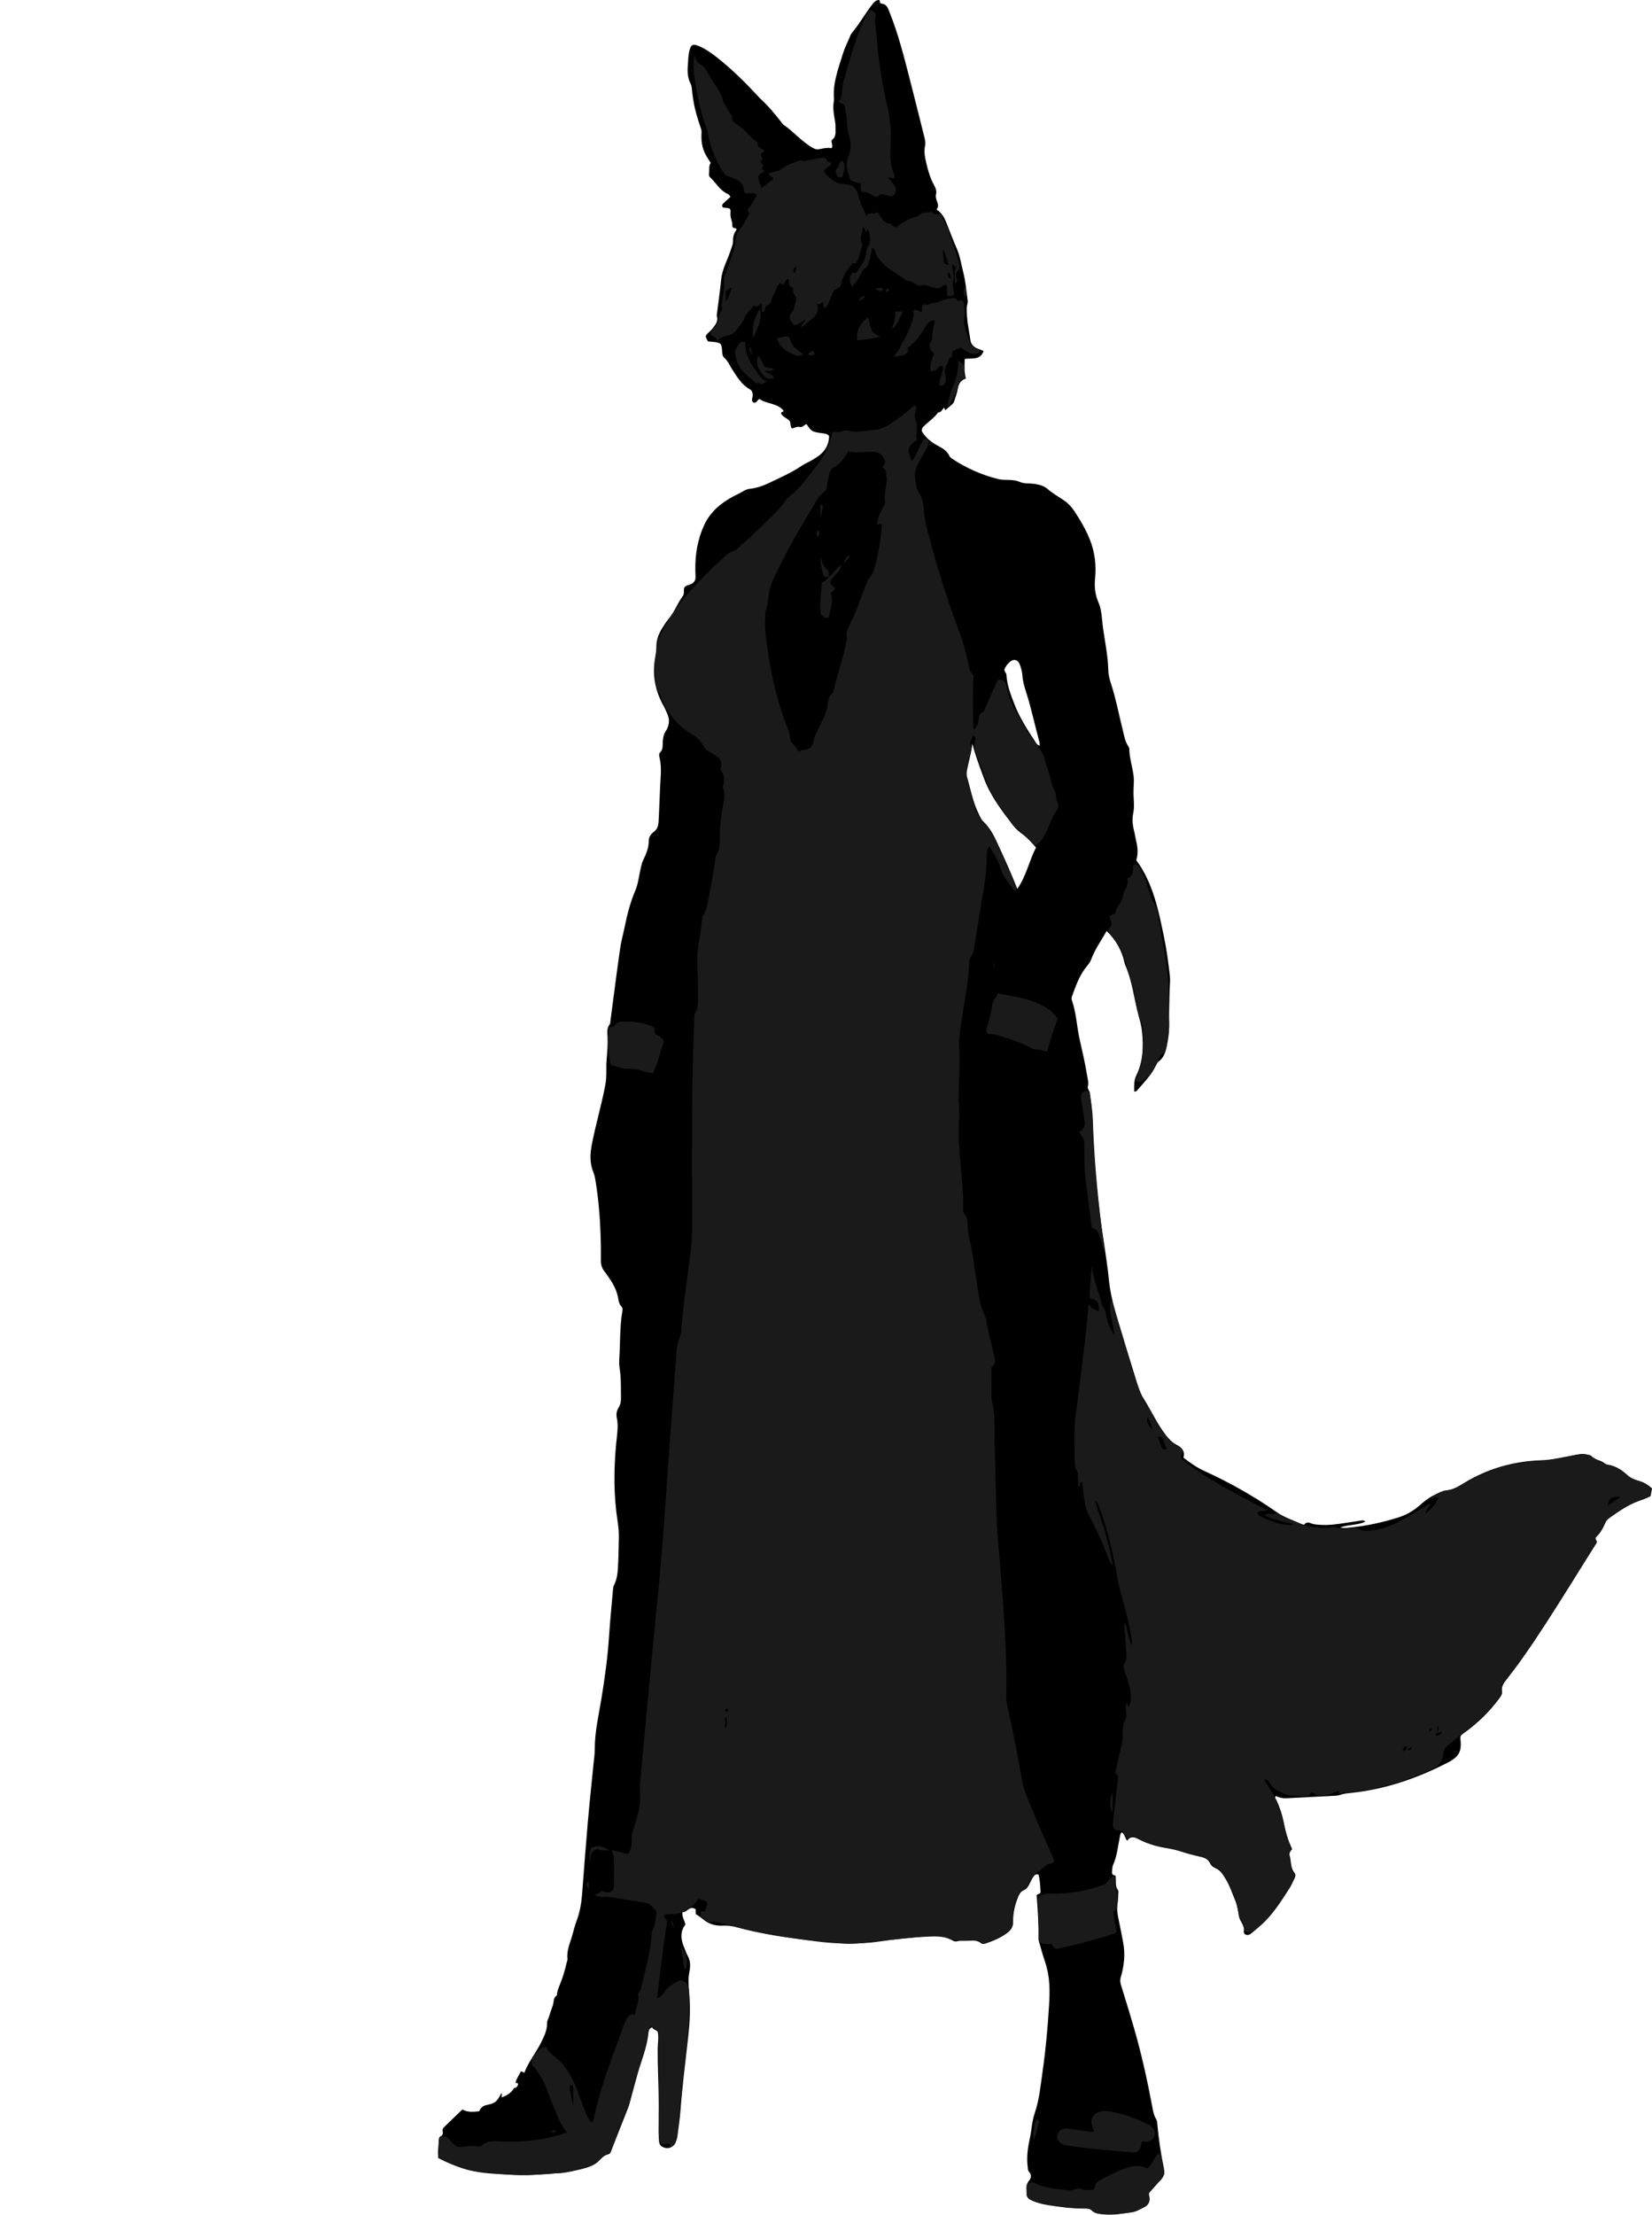 <?xml version="1.0" encoding="utf-8"?>
<!-- Generator: Adobe Illustrator 24.1.3, SVG Export Plug-In . SVG Version: 6.00 Build 0)  -->
<svg version="1.1" id="Layer_1" xmlns="http://www.w3.org/2000/svg" xmlns:xlink="http://www.w3.org/1999/xlink" x="0px" y="0px"
	 viewBox="0 0 1987.48 2662.83" enable-background="new 0 0 1987.48 2662.83" xml:space="preserve">
<g>
	<path d="M620.19,2504.51c1.08-5.32,4.33-9.49,6.61-14.13c1.53,0.69,2.39,1.07,4.03,1.8c5.02-13.4,14.4-24.4,20.58-37.19
		c3.43-7.11,7.01-14.31,6.7-22.69c-0.08-2.18,1.35-4.41,2.09-6.62c1.57-4.74,2.98-9.54,4.77-14.2c1.59-4.14,0.27-9.49,5.04-12.33
		c0.02-4.44,1.72-8.45,3.37-12.43c3.58-8.64,6.19-17.57,8.3-26.67c0.38-1.62,1.24-3.3,1.05-4.86c-1.23-10.36,3.37-19.47,5.96-29
		c1.57-5.78,3.11-11.6,5.2-17.21c3.88-10.4,5.61-21.17,6.46-32.15c2.21-28.56,4.32-57.13,6.8-85.67c1.99-22.9,4.49-45.75,6.73-68.62
		c0.65-6.63,1.67-13.27,1.67-19.9c0.01-20.72,4.84-40.77,8.13-61.02c4-24.61,7.44-49.26,9.04-74.17c1.17-18.27,3.02-36.5,4.64-54.74
		c0.21-2.31,0.34-4.84,1.36-6.83c4.28-8.29,4.53-17.3,4.98-26.23c0.5-9.98,0.51-19.99,0.81-29.98c0.21-7.02-0.47-13.94-1.54-20.88
		c-4.74-30.8-4.62-61.68-1.72-92.66c0.98-10.52,3.07-21.08,0.76-31.8c-0.83-3.85-0.11-8.17,2.07-11.61
		c2.48-3.91,3.12-8.1,3.01-12.43c-0.28-11.31,0.32-22.65-1.48-33.91c-0.68-4.24-0.83-8.65-0.55-12.94
		c1.22-18.6,0.46-37.32,3.52-55.8c0.38-2.28,0.83-4.92-0.94-6.7c-3.09-3.12-3.43-7.35-4.14-11.05c-1.69-8.79-5.78-16.24-10.75-23.39
		c-1.9-2.74-3.75-5.52-5.79-8.15c-2.78-3.58-4.04-7.6-4.05-12.07c-0.01-7,0.05-14-0.09-21c-0.51-24.66-2.14-49.24-6.05-73.62
		c-0.63-3.93-1.22-8.01-2.73-11.64c-4.82-11.55-4.22-22.94-1.81-35.07c4.61-23.21,11.25-45.92,15.77-69.12
		c1.27-6.53,1.61-13.11,1.43-19.85c-0.22-8.62,0.98-17.27,1.43-25.92c0.22-4.31,0.29-8.65,0.12-12.97
		c-0.21-5.29-1.21-10.56,2.43-15.31c0.91-1.18,0.81-3.18,1.03-4.83c3.83-28.71,7.47-57.45,11.56-86.13
		c1.31-9.2,3.9-18.22,5.75-27.35c2.97-14.7,6.76-29.11,12.67-42.97c3.54-8.29,4.2-17.45,6.34-26.18c0.79-3.23,1.34-6.62,2.76-9.57
		c3.62-7.54,7.08-14.95,6.94-23.67c-0.07-4.5,2.6-8.29,6.21-10.96c3.86-2.86,5.19-6.77,5.54-11.22c0.29-3.65,0.44-7.31,0.6-10.97
		c0.46-10.65,0.85-21.29,1.36-31.94c0.53-11.27,1.99-22.54-0.42-33.79c-0.54-2.52-1.63-5.57,0.51-7.67
		c3.93-3.87,2.66-8.74,3.11-13.24c0.43-4.29,0.85-8.07,3.49-12.08c4.06-6.16,5.4-13.5,2-20.84c-1.4-3.01-2.57-6.16-4.2-9.04
		c-10.43-18.35-14.26-37.82-10.42-58.71c0.78-4.25,1.42-8.6,1.41-12.9c-0.02-7.97,2.47-15.08,6.57-21.69
		c2.63-4.24,5.29-8.53,8.5-12.32c6.94-8.2,10.35-18.51,16.71-27.03c2.34-3.13,0.75-7.2,1.79-10.06c1.99-3.09,4.94-2.96,7.34-3.95
		c4.12-1.7,6.4-4.63,6.23-9.22c-0.09-2.66-0.24-5.32-0.27-7.99c-0.25-18.89,2.7-37.15,10.78-54.38c7.39-15.76,19.97-26.3,35-34.3
		c3.81-2.03,7.84-3.7,11.49-5.98c2.63-1.65,5.29-2.74,8.32-3.08c8.04-0.9,15.6-3.46,22.85-6.91c13.52-6.45,27.28-12.43,39.73-20.92
		c2.73-1.86,5.81-3.21,8.73-4.78c12-6.45,23.4-13.4,24.06-30.53c-1.23-3.07-5.61-3.24-9.41-3.81c-11.21-1.69-11.81-1.88-17.72-10.81
		c-2.9,0.63-4.77,4.42-8.57,3.38c-2.98-0.82-5.76,1.24-8.96,1.85c-2.45-2.63-1.27-6.37-2.78-8.93c-3.25-3.58-8.22-4.89-10.45-9.09
		c-0.12-2.41,2.91-1.41,3.11-3.34c-7.39-9.31-20.13-7.85-29.19-14.16c-2.5,1.13-3.33,6.13-7.81,3.97c-2.1-2.9,0-5.82-0.13-8.71
		c-0.12-2.72-0.6-5.18-3.36-6.75c-10.26-5.84-15.99-15.71-22.08-25.23c-2.68-4.18-4.44-8.94-8.4-12.31
		c-2.44-2.08-2.78-5.09-2.96-8.2c-0.56-9.58-1.38-10.35-11.05-11.42c-1.96-0.22-3.94-0.35-5.97-0.53
		c-3.62-6.37-3.62-6.37,0.79-10.72c1.41-1.39,3-2.66,4.2-4.22c3.61-4.67,7.99-9.15,5.49-15.95c1.82-14.54,3.9-29.06,5.38-43.63
		c1.31-12.89,7.96-23.91,11.7-35.94c0.99-3.18,2.67-6.22,2.56-9.58c-0.18-5.49,1.1-10.46,4.34-14.23c-1.09-3.72-4.25,0.19-5.31-4.84
		c0.98-3.57-2.6-8.89-2.11-14.87c0.48-5.9-0.16-6.21-6.61-6.67c-0.65-0.05-1.31-0.11-1.94-0.26c-0.31-0.07-0.57-0.34-0.88-0.54
		c-1.38-2.21-0.01-3.69,1.46-5.08c2.63-2.48,5.32-4.89,7.88-7.24c-1.13-2.79-3.52-3.55-5.48-4.66c-8.07-4.58-12.34-12.93-18.99-18.9
		c-1.27-1.14-1.5-3.01-1.21-4.68c0.72-4.24-0.77-8.74,2.06-12.57c-1.14-1.78-1.98-3.18-2.9-4.53c-6.82-10.03-9.1-19.58-8.16-32.48
		c0.16-2.18-0.77-4.52-1.5-6.68c-3.3-9.79-6.37-19.65-8.09-29.86c-0.77-4.59-1.46-9.2-1.89-13.83c-0.25-2.67-0.36-5.26-1.63-7.73
		c-3.46-6.74-4.08-14.03-3.45-21.39c0.57-6.62,0.42-13.34,2.32-19.81c1.73-5.87,3.97-6.83,9.45-4.77
		c8.19,3.07,15.19,7.9,22.06,13.23c18.49,14.35,35,30.75,50.88,47.84c0.68,0.73,1.31,1.52,2.05,2.19
		c9.66,8.72,17.87,18.73,25.88,28.92c0.82,1.05,1.52,2.31,2.58,3.03c12.36,8.42,21.96,20.33,35.15,27.76
		c2.53,1.43,4.66,2.12,7.43,1.61c5.17-0.95,10.32-2.21,15-1.17c2.08-2.83,0.52-4.64,0.42-6.49c-0.07-1.29-0.83-2.72,0.45-3.68
		c5.42-4.04,3.8-10.02,4.03-15.31c0.17-3.93-0.74-7.94-1.4-11.88c-1-5.94-1.75-11.86-0.76-17.88c0.27-1.63,0.41-3.34,0.29-4.98
		c-1.41-18.78,5.47-35.92,10.75-53.32c2.02-6.66,5.25-12.95,7.96-19.4c0.77-1.84,1.35-3.9,2.61-5.37
		c9.12-10.68,15.87-23.03,24.42-34.11c2.29-2.97,4.55-5.76,8.71-5.86c1.56,1.09-0.07,4.13,2.73,4.39c6.72,0.61,7.96,6.01,9.96,11
		c10.08,25.09,16.7,51.23,23.46,77.32c6.1,23.53,11.85,47.14,17.82,70.7c0.99,3.92,2.07,7.95,1.24,11.84
		c-1.59,7.47-0.06,14.52,1.62,21.66c2.06,8.78,4.62,17.35,8.96,25.34c1.89,3.48,3.63,7.1,2.58,11.4c-0.74,3.01,0.21,6.02,1.27,8.79
		c1.24,3.22,2.08,6.29-0.68,9.47c6.4,4.13,9.25,9.55,11.85,15.97c4.23,10.46,8.11,21.1,12.68,31.45c3.84,8.69,5.09,18.53,7.57,27.83
		c3.02,11.32,3.78,22.97,5.42,34.5c0.4,2.84-0.99,5.19-1.09,7.79c-0.55,13.7,2.47,27.06,4.53,40.45c0.65,4.24,4.35,8.07,9.25,9.59
		c2.19,0.68,4.25,1.77,6.39,2.68c-4.03,11.27-13.91,8.28-22.63,9.46c-0.37,7.88-0.86,15.6,1.39,23.49
		c-5.58,1.92-8.67,5.68-9.62,11.78c-0.81,5.21-2.84,10.23-4.37,15.32c-0.59,1.96-1.78,3.47-3.42,4.77
		c-2.57,2.04-4.98,4.29-7.34,6.34c-0.14-0.29-0.67-1.43-1.5-3.18c-2.23,2.28-3.44,5.84-7.16,5.79
		c-5.04,7.09-12.52,11.64-18.42,17.82c-1,1.05-1,3.06-1.4,4.42c4.63,7.89,10.97,13.25,18.81,17.42c5.72,3.05,11.77,6.27,14.69,12.89
		c0.62,1.4,2.21,2.52,3.58,3.41c17.13,11.19,35.58,19.44,55.49,24.25c3.19,0.77,6.61,0.84,9.92,0.87
		c5.35,0.06,10.59,0.33,15.63,2.51c5.65,2.44,11.83,1.44,17.74,2.35c6.01,0.93,11.32,2.27,16.2,6.56
		c5.71,5.02,12.54,8.76,18.88,13.06c5.02,3.41,9.14,7.7,12.51,12.76c7.4,11.12,14.2,22.67,19.09,35.05
		c5.8,14.7,7.66,30.31,6.12,46.09c-0.96,9.84-0.16,19.26,3.8,28.33c2.84,6.51,3.92,13.55,4.51,20.4
		c1.75,20.56,7.07,40.68,7.55,61.32c0.14,6.17,1.65,11.67,3.47,17.27c5.89,18.07,9.36,36.75,13.96,55.15
		c1.68,6.73,2.71,13.73,6.78,19.67c0.54,0.79,1.03,1.8,1.04,2.72c0.13,11.09,3.81,21.61,5.18,32.51c0.93,7.36-0.31,14.63-0.08,21.95
		c0.23,7.66,1.28,15.6-0.3,22.92c-1.76,8.15-0.58,15.48,1.36,23.1c0.82,3.22,1.17,6.56,1.98,9.78c1.97,7.87,2.74,15.73,0.31,23.86
		c20.4,27.72,26.77,60.54,33.5,93.16c3.1,14.99,5.04,30.2,6.86,45.43c0.68,5.73-0.08,11.22-0.25,16.83
		c-0.42,13.99-0.81,27.99-0.59,41.97c0.14,9.08-1.08,17.9-2.96,26.68c-1.48,6.88-3.59,13.44-9.68,17.96
		c-1.5,1.11-2.47,3.12-3.32,4.89c-5.39,11.33-14.25,20.04-22.18,29.44c-0.8,0.94-1.69,2.13-3.91,1.66
		c0.16-6.44-0.77-12.53,2.56-19.27c8.35-16.92,8.76-35.34,6.78-53.78c-0.67-6.28-2.43-12.36-4.14-18.47
		c-2.78-9.92-4.49-20.13-6.74-30.2c-2.19-9.75-4.62-19.43-8.53-28.67c-0.64-1.52-1.32-3.08-1.65-4.69
		c-2.83-13.81-10.37-27.36-21.43-37.92c-6.36,11.42-14.05,21.91-18.57,34.15c-1.79,4.84-5.52,8.24-8.32,12.27
		c-6.76,9.76-10.65,20.66-14.58,31.63c-0.57,1.59-1.07,3.15-0.47,4.84c5.49,15.51,5.97,32.03,9.56,47.91
		c3.16,13.97,6.41,27.91,8.74,42.04c0.76,4.6,2.25,9.29,1.1,13.81c-0.9,3.52,1.97,5.22,2.36,8.16c1.46,10.9,3.18,21.76,3.55,32.76
		c1.42,42.64,5.05,85.1,10.39,127.42c0.96,7.59,2.39,15.13,3.45,22.71c1.89,13.51,4.08,26.99,5.39,40.55
		c1.42,14.68,4.71,28.9,8.89,42.94c7.68,25.85,15.49,51.66,23.54,77.39c2.48,7.92,4.81,16.24,9.15,23.17
		c9.17,14.66,16.4,30.5,26.94,44.3c3.64,4.77,7.71,8.99,13.26,11.87c5.88,3.05,10.34,7.52,8.02,15.31
		c8.08,6.28,16.16,12.01,25.34,16.17c30.41,13.8,59.37,30.19,86.74,49.32c9.43,6.59,20.29,9.9,30.55,14.62
		c0.84,0.39,2.48,0.71,2.8,0.3c3.8-4.74,7.74-0.98,11.62-0.36c9.98,1.61,19.94,1,29.86-0.37c8.91-1.23,17.79-2.64,26.68-3.96
		c1.59-0.24,3.25-0.84,5.2,1.36c-9.57,4.31-20.09,3.24-30.14,6.84c4.1,1.12,7.67,0.56,11.13,0.23c19.95-1.93,39.43-6.14,58.56-12.14
		c9.38-2.94,17.73-7.56,25.09-14c6.04-5.28,12.3-10.27,19.62-13.66c4.21-1.95,8.54-4.55,12.98-4.93c8.08-0.69,14.45-4.53,20.97-8.54
		c28.75-17.7,60.25-26.56,93.78-27.69c12.49-0.42,24.33-3.39,36.42-5.59c6.16-1.12,12.3-3.05,18.67-1.23
		c1.6,0.46,3.74,0.47,4.67,1.53c4.36,4.99,11.38,4.96,16.2,8.98c0.98,0.82,2.32,1.51,3.57,1.67c10.29,1.35,18.07,6.98,25.34,13.95
		c3.62,3.47,8.94,4.3,13.63,5.84c5.51,1.81,10.13,4.7,14.44,8.66c-0.57,3.09-1.1,5.98-1.72,9.29c-4.43,2.48-9.55,4.18-14.29,5.88
		c-12.79,4.58-23.56,12.22-34.47,19.81c-2.15,1.5-4.13,3.13-5.32,5.76c-3.13,6.95-6.57,13.75-11.96,18.09
		c-0.74,2.93,1.31,3.84,1.53,5.84c-10.94,17.5-22.07,35.22-33.13,52.98c-18.32,29.41-36.92,58.64-56.86,86.99
		c-6.13,8.71-12.59,17.21-19.16,25.59c-3.18,4.06-5.92,8-5.08,13.49c0.63,4.06-1.94,6.9-4.11,9.83
		c-10.79,14.57-23.66,27.05-38.09,37.99c-2.63,2-5.67,3.53-7.6,6.31c-0.13,0.7-0.42,1.37-0.34,1.99
		c1.91,16.21-0.94,22.54-15.39,29.96c-36.43,18.71-74.64,31.92-115.61,36.26c-4.63,0.49-9.28,0.83-13.73,2.49
		c-1.83,0.68-3.9,0.88-5.88,0.99c-19.62,1.05-39.24,2.03-58.86,3.05c-4.43,0.23-8.55-0.87-12.63-2.72c-1.68,2.1,0.25,3.64,0.95,5.16
		c3.94,8.51,6.89,17.38,8.67,26.52c2.17,11.15,5.18,21.96,10.08,32.05c-2,2.65-3.93,4.65-2.91,8.16c2.02,6.89,0.67,14.68,5.99,20.74
		c1.61,1.84,0.79,4.5-0.29,6.66c-2.07,4.17-3.88,8.53-6.42,12.41c-10.18,15.59-20,31.5-34.28,43.89c-3.99,3.47-7.94,7-12.1,10.25
		c-3.44,2.69-8.67,0.89-8.06-3.14c1.15-7.54-4.95-12.01-5.98-18.47c-1-6.23-1.97-12.65-4.3-18.44c-3.82-9.49-7.16-19.26-12.75-27.96
		c-2.89-4.5-5.71-8.9-11.08-11.06c-2.75-1.11-5.22-3.23-6.55-5.98c-2.64-5.45-7.36-6.86-12.78-8.05c-8.44-1.86-16.78-4.25-25-6.92
		c-5.44-1.76-11.03-2.56-16.58-3.54c-11.25-1.99-22.05-5.27-32.11-10.62c-5.03-2.67-9.3-3.63-13.25,2.09
		c-2.67-3.35-2.92-7.75-6.33-10.12c-2.21,1.45-2.1,3.91-2.55,6.03c-2.32,11.04-3.22,22.37-7.93,32.9c-1.43,3.2-1.11,7.18-1.47,9.84
		c0.56,3.22,2.75,2.56,4.28,3.41c1.13,5.95-1.21,12.69,3.43,18c-0.3,5.32-0.16,10.71-1.01,15.94c-0.99,6.1-0.12,11.87,1.12,17.76
		c1.98,9.45,3.81,18.93,5.62,28.41c2.74,14.32,1.24,28.36-2.92,42.22c-1.42,4.73,0.37,9.14,1.73,13.58
		c4.86,15.92,9.85,31.8,14.45,47.79c9.04,31.38,16.02,63.25,22.05,95.33c0.86,4.59,1.61,9.17,4.18,13.18
		c1.51,2.37,1.53,5.05,1.77,7.69c1.61,17.26,4.09,34.4,7.67,51.35c1.21,5.75,0.39,10.32-3.71,14.59
		c-4.83,5.03-9.33,10.38-13.79,15.38c-0.97,1.95,0.03,3.5,0.27,5.1c0.83,5.65-1.34,9.7-6.38,12.33c-4.73,2.46-9.35,5.2-14.73,6
		c-11.19,1.65-22.35,3.62-33.75,2.57c-5.34-0.49-10.62-0.78-14.81-4.86c-2.33-2.26-5.48-2.12-8.5-2.14
		c-15.03-0.07-29.91-1.84-44.7-4.32c-6.92-1.16-13.68-2.84-20-6.03c-3.25-1.65-5.15-3.96-4.98-7.85c0.23-5.15-1.32-10.24,2.81-15.09
		c2.27-2.66,3.81-7.25,0.11-10.93c-1.58-1.57-1.28-3.64-1.54-5.6c-1.57-11.64-0.01-23.1,2.48-34.39c2.23-10.07,2.5-20.49,5.88-30.34
		c5.65-16.48,7.15-33.79,9.59-50.87c3.72-26.05,6.09-52.26,7.69-78.53c0.53-8.65,0.84-17.29,0.32-25.96
		c-0.56-9.37-2.28-18.45-5.32-27.36c-2.58-7.55-4.65-15.28-6.87-22.95c-0.46-1.57-0.92-3.24-0.89-4.85
		c0.35-17.31-0.81-34.56-2.14-51.56c1.24-2.14,4.88-1.45,4.68-4.57c-0.45-6.9-0.67-13.84-2.44-20.44c-3.42-1.01-5.08,0.92-6.26,2.71
		c-2,3.04-3.56,6.38-5.22,9.63c-1.38,2.73-2.97,5.09-6.01,6.34c-4.36,1.79-6.1,5.61-7.71,9.85c-3.47,9.14-5.61,18.5-5.37,28.24
		c0.15,5.99-2.42,9.9-6.98,13.34c-7.84,5.92-16.69,9.63-25.88,12.72c-1.92,0.64-3.99,1.07-5.73-0.34
		c-4.28-3.46-9.21-3.31-14.27-2.92c-4.97,0.38-10.01-0.51-14.93,0.77c-1.76,0.46-3.27-0.04-4.74-0.91
		c-9.08-5.36-19.13-5.34-29.13-4.89c-19.65,0.87-39.22,3.01-58.63,5.88c-25.64,3.79-51.06,3.15-76.64-0.09
		c-26.44-3.35-52.84-6.82-78.84-12.77c-5.84-1.34-11.68-2.72-17.44-4.34c-5.5-1.55-10.89-2.01-16.69-1.75
		c-8.67,0.39-16.91-2.14-23.73-8.18c-2.44-2.16-5.36-3.78-8.24-5.77c0-1.84,0-3.76,0-5.63c-7.39-5.42-10.29,3.97-15.99,3.43
		c-0.77,5.94,2.79,9.74,3.55,14.9c-6.95,8.94-5.34,18.76-0.95,28.69c1.21,2.74,2.03,5.68,3.48,8.28c3.57,6.39,3.79,12.53,2.32,19.93
		c-1.72,8.63-0.98,17.94-0.19,26.85c1.51,17.01,0.64,33.89-1.24,50.76c-3.32,29.79-7.09,59.53-9.38,89.43
		c-0.79,10.28-2.32,20.51-3.67,30.75c-0.3,2.28-1.08,4.55-1.95,6.69c-2.84,6.95-9.9,9.3-16.43,5.59c-2.2-1.25-3.32-3.3-3.57-5.69
		c-0.33-3.31-0.53-6.64-0.54-9.97c-0.04-14.99,0.19-29.99-0.02-44.98c-0.26-18.98-1.22-37.96-1.07-56.93
		c0.05-6.91,1.44-13.81-0.06-20.76c-1.97-2.27-5.56-2.22-6.67-5.23c-4.57,1.72-4.37,5.64-4.71,8.59
		c-1.83,16.06-8.06,30.87-12.48,46.2c-3.13,10.87-5.95,21.84-8.93,32.75c-0.79,2.89-1.46,5.84-2.55,8.62
		c-6.52,16.76-13.12,33.48-19.78,50.19c-0.96,2.42-1.46,5.73-4.34,6.35c-5.71,1.23-8.74,5.68-12.68,9.17
		c-4.57,4.05-10.24,6.11-16.07,7.72c-13.83,3.82-27.82,5.75-42.22,6.76c-16.01,1.13-31.92,1.88-47.88,0.89
		c-18.59-1.15-37.35-1.53-55.31-7.36c-10.42-3.38-20.61-7.39-30.19-12.54c-1.26-7.77,0.39-15.04,0.5-22.33
		c0.02-1.2,0.6-3.06,1.45-3.45c3.51-1.61,3.59-4.18,3.03-7.39c-0.3-1.71,0.85-3.17,2.07-4.35c7.16-6.92,14.34-13.83,21.79-21
		c6.46,3.71,13.03,2.92,20.24,2.18c1.6-4.18,4.5-6.71,9.74-7.71c9.71-1.87,11.7-4.2,16.71-13.67c0.3,0.04,0.86,0.09,0.86,0.11
		c-0.07,1.24-0.18,2.49-0.37,4.63c6.58-2.32,11.76-5.61,15.14-11.48c2.28,0.31,3.45-1.37,4.19-2.92
		C624.01,2505,622.56,2504.21,620.19,2504.51z M1169.81,894.09c-0.87,9.5-3.75,18.75-5.67,28.17c-0.8,3.93-1.9,7.9-0.76,11.82
		c4.25,14.64,6.95,29.78,13.65,43.65c1.73,3.58,3.22,7.36,6.14,10.19c7.3,7.04,12.11,15.64,16.28,24.77
		c8.38,18.35,16.92,36.62,24.42,56.11c10.95-15.69,14.34-33.96,22.54-49.85c-5.28-5.74-9.95-11.25-15.87-15.64
		c-4.24-3.14-8.48-6.65-11.67-10.8c-13.55-17.67-27.24-35.41-35.04-56.55C1178.8,922.3,1173.49,908.66,1169.81,894.09z
		 M1250.88,896.67c-0.13-1.83-0.02-3.17-0.35-4.38c-5.42-19.86-9.68-40.03-15.88-59.69c-2.09-6.62-4.18-13.21-4.62-20.3
		c-0.28-4.56-1.62-9.17-3.19-13.49c-2.09-5.74-7.23-7.01-11.8-3.06c-2.99,2.59-5.54,5.71-6.69,9.4c0.04,2.65,2.36,3.94,2.5,6.48
		c0.66,12.09,5.07,23.31,9.3,34.42c6.41,16.82,16.23,31.89,26.08,46.87C1247.11,894.27,1247.91,895.81,1250.88,896.67z"/>
</g>
<g>
	<path fill="#1A1A1A" d="M735.23,2225c7.09-0.51,13.42,3.28,20.45,4.13c2.59-5.12,5.04-9.51,4.32-15.33
		c-0.61-4.91,0.58-9.93,2.07-14.75c1.77-5.73,3.52-11.45,5.21-17.2c2.07-7.05,3.07-14.09,2.77-21.6c-0.4-9.94,0.35-19.98,1.26-29.92
		c4.52-49.41,9.24-98.81,13.92-148.21c3.68-38.79,7.77-77.55,11-116.37c3.31-39.82,5.76-79.71,8.67-119.57
		c2.4-32.88,4.92-65.75,7.38-98.62c0.52-6.97,1.04-13.95,1.49-20.93c0.41-6.32,1.5-12.29,3.88-18.37
		c2.24-5.71,2.25-12.37,2.82-18.64c2.37-25.88,5.91-51.6,9.56-77.32c1.68-11.84,2.55-23.88,2.67-35.84
		c0.29-27.99-0.25-55.98-0.18-83.97c0.08-33.99,0.25-67.97,0.73-101.95c0.31-21.64,1.26-43.27,1.92-64.9
		c0.08-2.65-0.4-5.44,1.17-7.79c3.56-5.33,3.52-11.34,3.45-17.34c-0.14-11.32-0.03-22.66-0.71-33.95c-0.78-13-0.06-25.78,2.52-38.55
		c1.44-7.16,1.98-14.5,2.95-21.76c0.22-1.64,0.1-3.59,0.96-4.84c6.33-9.22,6.3-20.26,8.63-30.53c2.87-12.64,4.49-25.56,6.64-38.37
		c0.22-1.31-0.04-2.89,0.61-3.91c6.36-9.98,4.06-21.33,4.89-32.08c0.67-8.64,1.32-17.22,3.07-25.72c1.6-7.8,3.9-15.61,0.43-23.52
		c-0.25-0.56-0.36-1.36-0.16-1.92c2.33-6.69,2.27-13-2.26-18.93c-0.65-0.85-0.47-2.64-0.15-3.85c1.86-7.03-1.59-11.41-7.12-14.81
		c-2.27-1.4-4.56-2.76-6.89-4.06c-3.24-1.82-5.71-4.11-7.5-7.62c-3.93-7.71-11.24-12.22-18.26-16.58
		c-11.83-7.33-25.12-22.98-30.1-36.09c-1.52-4-2.73-8.17-5.27-11.81c-2.32-3.32-2.96-7.4-3.38-11.39
		c-1.01-9.6-2.08-19.16-0.09-28.83c1.27-6.17,1.73-12.51,2.38-18.8c0.24-2.35,0.23-4.65,2.37-6.26c0.5-0.38,0.88-1.01,1.13-1.6
		c14.06-32.96,38.47-57.99,63.38-82.61c4.73-4.68,9.71-9.13,14.74-13.49c2.99-2.59,5.92-5.26,10.06-6.25
		c3.33-0.79,5.46-3.66,7.93-5.88c5.94-5.35,12.28-10.3,17.79-16.06c12.16-12.71,26.37-23.47,36.46-38.16
		c1.12-1.63,2.4-3.29,3.96-4.47c14.03-10.57,23.55-25.17,34.31-38.6c9.19-11.48,15.65-24.46,18.38-39.83
		c4.32,0.26,8.86,0.98,13.16-1.25c1.6-0.83,4.05-0.78,5.88-0.27c10.04,2.79,19.84-0.33,29.75-0.76c8.73-0.38,15.89-4.07,22.89-8.8
		c9.38-6.33,18.46-13.02,26.26-20.77c3.39,0.61,3.33,2.67,2.72,4.65c-1.57,5.09-2.63,9.78,0.21,15.16
		c1.52,2.89,0.45,7.18,0.41,10.84c-0.03,3.6-1.05,7.22,0.7,10.51c-11.73,7.72-12.72,11.69-6.2,25.93
		c5.77-8.87,9.2-18.45,14.32-26.97c2.29-0.14,4.1,0.45,5.84,2.91c0.1,4.26-2.47,8.21-4.56,12.27c-1.37,2.65-3.17,5.08-4.56,7.73
		c-8.88,16.99-8.82,17-5.53,35.04c0.5,2.73,1.88,4.94,3.15,7.26c3.39,6.21,5.3,12.62,5.56,19.91c0.35,9.62,2.76,19.09,5.21,28.43
		c10.64,40.61,23.08,80.66,37.93,119.93c4.5,11.89,7.39,24.17,10.33,36.47c1.04,4.34,0.9,9.14,4.95,12.69
		c2.3,2.02,0.84,5.74,0.83,8.69c-0.06,19.53-0.91,39.06,0.81,58.57c3.95-3.5,5.11-8.24,6.08-13.17c0.61-3.1,0.49-6.66,4.72-7.97
		c1.93-0.6,2.13-3.2,2.93-5.01c4.43-10.04,8.91-20.05,13.33-30.09c0.67-1.53,1.18-3.12,3.44-4.48c4.52,0.83,7.82,2.03,8.96,8.72
		c3.06,17.96,12.75,33.32,22.02,48.61c6.37,10.52,13.63,20.5,20.58,30.67c2.09,3.07,2.99,6.33,3.81,9.99
		c1.73,7.74,5.23,15.01,6.85,22.88c0.93,4.52,2.53,9.03,4.6,13.15c2.12,4.21,0.9,8.9,3.14,13.25c1.52,2.95,1.31,7.84-1.11,11.14
		c-6.36,8.65-8.61,19.26-14,28.35c-2.87,4.84-5.02,10.25-10.87,12.33c-0.75-0.21-1.63-0.17-1.98-0.58
		c-6.89-8.14-15.7-14.21-23.35-21.53c-0.72-0.69-1.63-1.23-2.2-2.02c-13.14-18.39-27.39-36.09-33.95-58.37
		c-2.15-7.31-5.22-14.35-8.06-21.45c-2.87-7.18-5.41-14.32-3.29-22.27c0.48-1.79,0.33-3.95-2.56-5.55
		c-0.66,4.63-5.4,7.92-2.35,13.35c0.65,1.15-0.18,3.21-0.51,4.81c-1.6,7.82-3.17,15.65-4.95,23.44c-0.77,3.39-0.37,6.7,0.45,9.86
		c3.33,12.88,6.49,25.83,10.63,38.45c1.7,5.17,5.06,10.21,8.84,14.21c6.98,7.4,12.23,15.76,16.36,24.87
		c7.42,16.37,14.56,32.88,21.8,49.33c1.19,2.7,2.74,5.35,1.4,8.44c-0.72,0.1-1.71,0.46-1.87,0.23
		c-5.82-8.27-13.12-15.56-16.12-25.68c-1.41-4.75-3.52-9.34-5.78-13.76c-2.37-4.63-5.29-8.98-8.42-14.2
		c-2.29,3.72-2.87,6.9-2.9,10.08c-0.17,19.73-2.99,39.13-6.59,58.49c-3.1,16.68-5.33,33.53-8.13,50.28
		c-0.81,4.86-1.21,9.9-4.47,14.11c-1.9,2.45-1.99,5.64-2.13,8.62c-1.17,24.7-6.19,48.87-9.93,73.21c-1.35,8.79-2.51,17.4-1.91,26.6
		c1.13,17.52-0.26,35.21-0.6,52.83c-0.07,3.66-0.52,7.36-0.17,10.97c0.92,9.32,1.07,18.71,0.35,27.96
		c-1.21,15.4,0.6,30.59,1.69,45.84c1.36,18.92,4.05,37.75,3.35,56.79c-0.1,2.72,0.33,5.4,2.25,7.47c2.75,2.95,3.21,6.7,3.14,10.27
		c-0.21,12.17,3.73,23.6,5.7,35.38c1.92,11.47,3.21,23.04,5.21,34.49c2.4,13.69,3.1,27.8,9.69,40.52c1.05,2.03,1.74,4.37,2.07,6.64
		c1.93,13.2,5.81,25.97,8.5,39c1.16,5.62,4.21,11.38-1.86,16.43c-1.06,0.88-0.55,3.81-0.57,5.79c-0.07,9.99-0.07,19.99-0.1,29.98
		c0,1-0.23,2.06,0.04,2.98c5.34,18.56,3.28,37.66,3.95,56.54c1.11,31.28,1.34,62.6,2.6,93.87c0.7,17.29,2.82,34.51,4.13,51.78
		c1.85,24.24,3.91,48.47,5.2,72.74c1.46,27.6,2.94,55.22,1.87,82.9c-0.1,2.63,0.28,5.33,0.84,7.92
		c6.68,31.26,13.19,62.55,18.51,94.08c0.84,4.96,2.32,9.65,4.16,14.33c9.52,24.17,19.73,48.05,30.43,71.72
		c1.48,3.28,3.42,6.44,3.73,10.03c-1.95,3.79-6.28,2.07-8.83,4.16c-8.64,7.07-18.56,12.98-22.59,24.33
		c-0.57,1.62-1.16,3.34-2.78,3.94c-9.75,3.63-10.84,12.83-13.2,20.94c-1.76,6.05-2.59,12.46-2.24,18.79
		c0.31,5.72-2.35,9.48-6.43,12.74c-7.13,5.69-15.22,9.5-23.85,12.28c-1.58,0.51-3.17,1.03-5.42,1.75
		c-7.67-6.55-17.27-3.57-26.37-3.67c-5.03-0.06-9.65-0.21-14.46-2.36c-8.04-3.59-16.82-4.06-25.52-3.2
		c-26.51,2.63-53.02,5.31-79.5,8.27c-7.32,0.82-14.59,1.38-21.92,0.75c-44.51-3.81-88.81-8.87-132.01-20.93
		c-7.03-1.96-14.3-3.1-21.39-4.86c-3.29-0.82-6.44-0.76-9.68,0.24c-2.83-2.92-5.67-5.61-9.17-7.28c0.23-2.3,0.39-3.93,0.58-5.81
		c1.47,0,2.7,0,4.4,0c1.9-3.44,2.29-7.28,3.06-10.31c-1.63-2.84-3.83-2.75-5.68-3.33c-1.56-0.49-3.19-0.8-5.34-1.32
		c-3.94,7.29-10.46,11.56-17.56,15.31c-7.33,3.86-15.5,2.27-22.79,3.62c-2.08,4.34,2.49,4.53,3.33,7.42
		c-5.18,30.24-8.34,61.27-12.32,93.05c5.37-1.99,7.73-5.76,9.97-9.26c3.62-5.66,9.78-7.85,14.89-11.24
		c5.19-3.44,12.54,1.97,13.34,9.11c0.48,4.29,0.79,8.63,0.71,12.94c-0.32,17.97-0.93,35.95-3.11,53.78
		c-3.76,30.75-6.84,61.56-9.57,92.41c-0.56,6.3-1.18,12.63-2.44,18.81c-0.94,4.6-1.07,10.18-6.94,11.78
		c-2.22-0.67,0.13-2.6-2.35-3.42c-2.28-0.04-5.63,1.58-9.19-0.75c-3.41-4.46-3.36-10.14-3.33-15.79
		c0.09-22.98,0.26-45.97,0.33-68.95c0.05-16.62,0.01-33.25,0.01-49.59c-3.38-2.22-6.06-3.99-8.48-5.58
		c-2.88,0.46-3.37,2.4-3.83,4.39c-0.3,1.3-0.87,2.56-0.99,3.87c-1.39,15.43-7.36,29.64-11.67,44.3
		c-3.28,11.17-6.23,22.43-9.39,33.64c-1.17,4.16-2.31,8.35-3.87,12.38c-6.12,15.84-12.45,31.6-18.58,47.43
		c-1.49,3.85-2.97,7.43-7.65,8.29c-2.79,0.51-4.57,2.49-6.28,4.63c-4.11,5.14-9.68,8.15-15.89,9.84
		c-13.78,3.76-27.41,8.45-42.07,7.32c-1.97-0.15-4,0.14-5.98,0.43c-28.02,4-55.88,0.53-83.65-2.47
		c-16.67-1.8-31.78-9.11-47.22-16.55c0.54-8.26,1.05-16.15,1.59-24.34c4.12-2.24,7.74-1.65,10.95,1.34c1.94,1.81,3.56,3.95,5.3,5.95
		c2.83,3.26,6.35,4.76,10.65,4.01c6.26-1.09,12.51-1.82,18.85-0.57c2.03,0.4,3.88-0.25,5.54-1.63c5.82-4.84,12.68-4.92,19.81-4.56
		c27.79,1.39,55.14-1,82.14-10.53c-8.47-9.88-12.15-21.97-16.95-33.51c-2.81-6.76-5.52-13.58-7.97-20.47
		c-3.73-10.49-9.98-19.39-17.45-28.3c0.34-2.68-1.09-6.52,1.32-8.81c4.62-4.38,7.8-10.81,15.84-11.9c2.51,5.9,7.9,9.77,12.84,13.77
		c13.01,10.55,19.44,25.04,25.36,39.92c2.95,7.42,5.52,14.99,8.31,22.48c1.97,5.28,4.13,10.45,8.2,14.42
		c1.69-0.79,2.34-1.93,2.61-3.25c6.34-31.42,17.01-61.5,28.33-91.38c3.53-9.33,6.19-19,10.53-28.03c2.11-4.39,4.62-8.2,10.78-6.62
		c1.19-8.7,5.56-16.12,3.92-24.83c-0.3-1.61,2.69-3.46,3.31-6.23c4.83-21.4,11.34-42.45,12.87-64.53c0.16-2.3,0.42-4.84,1.5-6.79
		c3.68-6.69,3.05-14.19,4.7-20.74c-1-3.29-3.79-4.38-5.24-6.59c-2.44-3.74-6.19-4.6-10.28-5.22c-12.18-1.85-24.31-3.98-36.49-5.86
		c-3.6-0.55-7.18-1.53-10.9-0.94c-4.08,0.66-7.93-0.32-12.56-2.27c3.98-1.04,7.04-2.46,9.28-5.04c1.49,0.65,2.65,1.39,3.9,1.66
		c6.25,1.34,10.37-0.92,10.61-6.98c0.47-11.64,0.28-23.31-0.08-34.96c-0.08-2.74-1.93-5.43-2.97-8.15
		C735.45,2224.85,735.23,2225,735.23,2225z M961.33,904.19c0.58-0.49,1.11-0.83,1.51-1.29c0.69-0.81,1.51-1.01,2.57-1.11
		c8.6-0.8,11.72-2.94,13.26-10.37c1.03-5.01,3.22-9.38,5.31-13.91c3.89-8.43,8.73-16.4,10.93-25.64c1.54-6.48,0.53-14.15,7.21-18.79
		c0.61-0.42,0.52-1.87,0.74-2.84c4.41-19.14,11.35-37.61,14.98-56.95c0.43-2.28,1.59-4.8,1.02-6.83c-1.62-5.8,1.02-10.41,3.31-15.14
		c3.77-7.79,7.53-15.57,10.44-23.75c3.24-9.09,6.81-18.06,10.28-27.06c0.72-1.86,1.19-4.12,2.54-5.37
		c4.69-4.37,6.18-10.28,7.64-15.96c3.89-15.16,6.76-30.55,7.62-46.23c0.06-1.17,0.44-2.71-1.52-3.33c-1.23-0.57-2.35,2.71-3.93,0.45
		c0.73-7.07,3.34-13.38,6.98-19.4c1.34-2.22,2.91-5.1,2.56-7.41c-1.32-8.79,1.45-17.13,1.99-25.69c0.26-4.04-0.92-7.91-1.49-11.86
		c-0.35-2.41-3.3-2.16-3.69-4.81c3.79-2.1,3.91-5.87,2.18-9.24c-2.14-4.15-5.23-7.45-10.61-8.04c-10.95-1.21-21.85,1.63-32.42-0.85
		c-5.37,7.79-9.69,15.29-17.84,19.33c-3.16,1.56-4.28,4.93-5.22,8.2c-1.75,6.09-2.72,12.32-3.48,18.74
		c-4.07,3.4-8.13,6.71-10.97,11.41c-14.81,24.52-29.58,49.06-42.41,74.69c-4.76,9.51-9.91,18.85-13.49,28.94
		c-3.55,10.02-2.11,21.01-6.25,30.9c-0.49,1.16-0.23,2.64-0.32,3.97c-0.54,7.96-0.6,15.87,0.34,23.85
		c4.53,38.46,11.95,76.22,26.34,112.36c1.47,3.7,2.88,7.45,3.12,11.52c0.18,3.1,1.28,6.11,3.59,8.03
		C957.34,897.34,958.7,901.22,961.33,904.19z M689.68,2532.67c0-8.3,0.15-15.51-0.09-22.7c-0.07-2.1-1.5-3.67-4.42-1.77
		C685.36,2516.25,688.51,2523.96,689.68,2532.67z M873.95,2063.85c-2.46,2.83-1.25,5.21-0.98,7.27c0.27,2.11-2.71,4.25,0.39,6.59
		C874.58,2073.12,874.7,2068.89,873.95,2063.85z M876.08,2056.09c-0.24-0.57-0.42-1.58-0.72-1.62c-1.42-0.16-2.56,0.57-3.06,1.89
		c-0.14,0.37,0.4,1.4,0.79,1.5C874.54,2058.21,875.57,2057.5,876.08,2056.09z"/>
	<path fill="#1A1A1A" d="M1362.58,2207.33c-2.78,1.77-4.73,3.01-6.61,4.2c-1.75-3.24-3.45-6.38-5-9.25
		c-0.96-0.43-1.53-0.86-2.15-0.93c-9.43-1.01-10.64-2.59-9.57-11.92c1.86-16.2,3.6-32.41,5.38-48.62c0.15-1.32,0.03-2.71,0.38-3.97
		c0.88-3.21-2.5-3.11-3.46-4.66c2.66-11.78,5.12-23.49,8.05-35.09c0.83-3.31,1.17-6.52,1.15-9.84c-0.03-6.99-0.44-13.99,3.47-20.38
		c1.43-2.33,0.75-5.19,0.63-7.86c-0.17-3.63-0.83-7.28,0.41-10.89c2.61,0.81,0.74,3.67,2.44,4.62c5.96-11.61,1.61-23.1-1.72-34.62
		c-1.01-3.51-2.4-6.91-3.47-10.4c-0.79-2.59-1.3-5.43,0.24-7.77c3-4.56,2.47-9.55,2.18-14.47c-0.52-8.97-1.38-17.92-2-26.89
		c-0.16-2.26-0.89-4.61,0.67-7.23c3.39,9.12,3.78,18.79,7.73,27.44c1.04-6.1-0.36-11.91-1.47-17.67
		c-3.22-16.67-7.9-32.97-12.37-49.34c-3.06-11.2-4.45-22.85-6.77-34.26c-4.51-22.2-10.28-44.06-18.24-65.3
		c-0.86-2.31-1.02-5.18-4.95-7.3c3.74,13.76,9.01,25.86,12.34,38.53c3.28,12.46,6.72,24.92,8.56,38.39c-2.16-1.9-3.02-3.6-3.75-5.5
		c-7.19-18.65-15.23-36.89-24.63-54.56c-5.08-9.56-5.64-20.42-7.2-30.93c-0.43-2.88,0.19-5.91-1.22-8.92
		c-4.09,0.33-1.89,4.3-3.49,5.92c-0.63,0.37-0.95,0.07-0.98-0.91c-0.13-3.99-0.22-7.99-0.42-11.98c-0.1-1.97,0.26-4.44-0.76-5.81
		c-3.09-4.12-2.96-8.79-3.02-13.38c-0.19-14.32-0.7-28.66,0.01-42.95c0.56-11.26,2.86-22.43,4.18-33.67
		c4.18-35.71,9.44-71.29,12.06-107.17c0.09-1.25,0.53-2.48,0.89-4.09c3.31,5.49,3.31,5.49,11.98,8.75
		c-0.12-11.76-0.99-13.06-11.18-15.76c-0.25-13.06,1.97-26.17,2.65-39.36c1.76,16.67,8.54,32.01,12.46,48.09
		c4.62,5.15,4.62,11.87,6.25,18.06c1.52,5.77,4.14,11.08,8.23,18.13c-0.04-15.55-8.09-28.14-4.07-41.86c2.53-0.14,2,2.04,2.38,3.34
		c8.2,27.77,16.24,55.59,24.59,83.32c2.49,8.27,5.72,16.33,8.82,24.41c2.5,6.54,5.44,12.84,10.13,18.24
		c1.92,2.22,3.13,5.09,4.53,7.72c4.08,7.64,8.33,15.2,13.45,22.2c4.32,5.9,8.64,11.81,15.74,14.93c2.69,1.18,5.09,3.17,6.57,5.86
		c1.39,3.77-3.58,6.84-0.71,10.88c31.04,24.2,66.46,41.91,102.24,60.85c-4.1,2.57-8.32-0.32-10.91,2.86
		c-0.45,1.97,0.65,3.27,2.15,4.04c11.93,6.14,24.3,10.85,37.93,11.24c0.59,0.02,1.2-0.47,3.22-1.32
		c-6.94-1.61-12.73-2.79-18.42-4.34c-5.67-1.54-11.38-3.13-17.18-6.74c5.28-2.55,10.53,0.32,14.97-2.22
		c0.51-0.29,1.84,0.58,2.64,1.14c5.25,3.67,11.34,5.56,17.07,8.22c15.09,7.01,30.86,10.1,47.48,7.71c1.69-0.24,3.26-0.34,4.87,0.28
		c4.54,1.74,9.22,0.79,13.86,0.64c5.15-0.17,10.16-1.63,15.22,1.94c3.08,2.18,7.71,1.46,11.74,1.12
		c11.12-0.95,21.48-4.44,31.44-9.26c11.42-5.52,22.06-12.39,32.87-18.96c2.43-1.47,4.64-3.52,8.07-3.96
		c-0.95,4.37-6.22,6.3-5.6,11.48c9.02-7.72,13.47-13.6,14.53-19.06c-3.93-2.01-6.33,2.89-9.96,2.25
		c5.68-5.78,12.86-9.72,22.79-11.08c5.18-0.71,9.52-2.6,13.76-5.3c27.52-17.53,57.59-27.31,90.14-29.45
		c15.29-1.01,30.43-2.96,45.31-6.72c2.9-0.73,5.89-1.24,8.87-1.44c6.04-0.41,11.42,0.63,16.78,4.43c5.5,3.9,12.06,7.02,18.61,8.51
		c8.17,1.86,14.66,6.32,20.49,11.36c3.46,2.99,7.08,4.63,10.95,6.29c6.38,2.74,13.23,4.58,18.39,9.78c0.89,3.42-0.6,6.47-1.28,9.78
		c-6.15,2.44-12.28,4.8-18.36,7.28c-12.17,4.95-22.38,13.06-32.93,20.62c-1.8,1.29-2.08,3.29-3.03,5c-2.4,4.34-4.68,8.83-7.73,12.68
		c-2.32,2.92-5.28,4.86-2.51,9.23c1.08,1.72-1.18,3.59-2.2,5.21c-12.7,20.33-25.31,40.73-38.26,60.91
		c-15.1,23.54-29.67,47.44-46.03,70.16c-7.39,10.26-15.02,20.37-22.77,30.36c-2.74,3.54-5.07,6.94-4.42,11.67
		c0.49,3.6-1.39,6.31-3.42,9.06c-10.38,14-22.37,26.38-36.15,37.09c-8.67,6.74-17.02,13.9-25.59,20.78c-2.98,2.39-4.86,5-5.12,9.11
		c-0.61,9.54-5.89,15.87-14.55,19.71c-32.17,14.24-65.42,24.49-100.66,27.5c-2.65,0.23-5.55,0.04-7.86,1.09
		c-3.53,1.6-1.69-4.53-4.84-2.85c-2.31,1.23-4.69,2.36-7.14,3.28c-4.38,1.66-9.04,1.86-13.65,2.3c-3.69,0.35-5.92-2.54-8.78-3.98
		c-2.71,0.42-3.24,3.64-6.3,3.93c-11.48,1.08-22.63,0.67-33.14-4.72c-4.79-2.46-9.34-5.16-11.73-10.36
		c-1.15-2.51-2.89-4.27-5.95-4.19c-1.03,2.11,0.67,3.17,1.5,4.32c11.06,15.43,17.8,32.65,21.54,51.15
		c1.38,6.83,2.76,13.6,5.95,19.99c1.69,3.4,4.12,7.43,0.34,11.64c-0.94,1.04-0.25,3.9,0.21,5.79c1.62,6.65,0.5,14.03,5.56,19.79
		c1.37,1.56,0.67,3.9-0.02,5.78c-0.8,2.18-1.71,4.35-2.87,6.36c-11.01,19.07-23.17,37.26-39.62,52.23
		c-2.77,2.52-5.97,4.26-9.14,5.96c-3.78,2.03-7.68,0.14-8.19-4.18c-0.45-3.85-1.95-6.91-3.93-10.01c-2.77-4.34-3.07-9.48-4.1-14.32
		c-3.14-14.87-9.39-28.34-17.72-40.93c-2.41-3.64-5.06-6.95-9.12-9.01c-2.03-1.03-4.42-2.44-5.36-4.32
		c-3.16-6.33-9.01-7.24-14.89-8.49c-4.55-0.97-9.11-2.01-13.57-3.33c-10.21-3.02-20.38-5.96-30.93-7.81
		C1385.28,2218.28,1373.85,2213.54,1362.58,2207.33z M1692.88,2103.19c-0.29-1.22-0.58-2.43-0.9-3.78
		c-3.02,1.19-4.35,3.12-4.35,6.28c2.79-0.17,3.31-3.03,5.58-2.82c0.59,0.88,0.59,2.99,2.3,1.82c1.34-0.92,3.45-1.73,2.98-4.16
		C1696.15,2100.49,1695.47,2103.85,1692.88,2103.19z M1729.43,2083.56c1.02-3.05,1.88-6.1,0.09-9.17c-0.33,3.06-1.03,6.13,0.15,9.18
		c-1.59,0.07-2.49,0.9-1.91,2.43c0.37,0.97,1.65,1.23,2.55,0.77c2.11-1.07,4.07-2.39,4.52-5.03
		C1733.13,2082.68,1731.51,2083.81,1729.43,2083.56z M1393.09,1728.11c1.41,3.97,2.59,8.03,4.3,11.84c1.05,2.32,2.96,4.14,6.08,2.18
		c-1.7-4.42-3.16-8.44-4.8-12.39C1397.57,1727.05,1395.61,1726.55,1393.09,1728.11z M1949.87,1799.51
		c-12.32,0.35-14.02,1.66-15.71,10.81C1938.96,1807.02,1943.48,1803.91,1949.87,1799.51z M1380.61,1704.37
		c-2.22,6.17,2.1,9.96,5.31,14.22C1385.44,1713.46,1383.94,1708.68,1380.61,1704.37z M1719.16,2081.96c1.69-0.84,3.92-1.17,3.49-3.9
		C1721.34,2079.22,1718.95,2079.4,1719.16,2081.96z"/>
	<path fill="#1A1A1A" d="M916.18,226.03c5.5-4.14,9.92-7.46,14.05-10.56c-0.39-3.86-4.88-2.9-5.26-6.01
		c0.28-0.48,0.48-1.35,0.9-1.47c2.86-0.83,5.79-1.46,8.66-2.26c1.57-0.44,3.47-0.67,4.55-1.7c5.01-4.76,11.5-6.51,17.55-9.15
		c3.31-1.45,6.48-2.93,10.41-1.39c1.54,0.6,3.79-0.68,5.74-1.03c5.24-0.94,10.48-1.93,15.75-2.7c2.63-0.39,5.49-0.72,6.21,3.05
		c0.6,3.11,4.52,0.94,5.59,4.23c-1.69,3.73-8.33,3.71-8.83,10.07c6.66,7.26,13.87,14.37,25.88,14.34
		c7.69-0.02,13.09,4.26,14.84,12.25c1.97,8.99,6.17,17.08,10.26,25.97c3.3-5.51,9.2-0.96,12.4-4.52c2.62,1.02,2.9,3.21,4.06,4.74
		c2.88,3.79,4.8,8.71,11.02,8.77c2.94,0.03,3.96,4.5,8.09,4.65c6.01-5.22,13.46-9.12,21.46-12c2.16-0.78,5.2-0.96,6.3-2.5
		c3.62-5.11,9.41-1.77,13.58-4.18c1.15-0.67,1.84,0.34,2.42,1.06c2.47,3.05,5.63,2.5,8.82,1.63c4,5.14,6.84,10.67,9.05,16.68
		c4.95,13.43,9.71,26.91,13.6,40.68c1.11,3.94,3.07,7.81-1.67,11.59c-2.35,1.87-1.34,6.28-0.47,9.52c0.43,1.61,1.31,3.09-1.57,4.59
		c-1.61-4.84-0.73-9.63-0.69-14.29c0.01-1.29,0.82-2.56,0.87-3.86c0.09-2.54-1.82-3.17-4.23-4.04c-0.27,6.74,3.22,12.79,1.33,19.05
		c-1.78,5.92,0.86,11.52,0.82,17.41c-2.32,0.7-4.68,2.28-7.33,0.86c-2.44-1.95-0.37-4.49-1.09-6.63c-0.7-2.07,1.59-4.63-1.64-6.85
		c-3.24,0.82-5.57,5.34-9.92,4.45c-3.56-0.74-7.28-0.83-10.53-2.83c-0.79-0.48-1.99-0.24-2.92-0.56c-3.89-1.34-8.47,1.83-11.64-0.72
		c-3.28-2.64-6.59-4.21-10.57-4.85c-0.64-0.1-1.36-0.25-1.87-0.62c-12.27-8.87-26.43-15.26-35.02-28.91
		c-2.07-3.3-1.59-7.95-5.69-10.36c-1.31,5.67-2.39,11.16-3.88,16.53c-0.94,3.4-1.61,6.81-5.53,8.93c-2.26,1.22-3.23,4.85-4.75,7.42
		c-2.87,4.85-5.27,10.04-10.46,14.2c-2.64-6.07-4.04-11.52,0.94-17.13c1.09,0.24,2.34,0.51,4.14,0.91
		c4.88-8.17,11.99-15.48,12.36-26.19c0.06-1.59,0.78-3.28,1.58-4.71c4.1-7.26,3.16-14.52,0.64-21.87c-2.29,0.12-1.54,2.06-2.61,3.23
		c-2.24-1.32-0.25-5.29-4.2-6.13c0.99,6.32-4.16,11.67-1.07,18.5c1.57,3.48-0.51,7.8-1.52,11.68c-1.26,4.84-2.89,9.49-5.47,13.98
		c-1.36-0.28-2.64-0.54-4.1-0.83c-3.14,5.58-8.39,9.88-10.58,16.23c-0.65,1.88-2.06,3.62-2.25,5.51c-0.46,4.6-1.75,7.77-6.72,9.66
		c-3.21,1.23-4.42,5.53-5.91,8.92c-2.1,4.78-3.63,9.9-7.37,14.06c-2.98-1.63-1.44-4.74-2.11-6.98c-2.98-0.13-4.13,3.59-7.42,1.69
		c2.18,8.35-0.69,13.84-6.13,18.29c-3.94,3.23-7.99,6.33-12.86,10.17c0.07-4.75,3.86-5.68,4.96-9.38
		c-4.96,2.64-8.92,6.08-13.53,6.86c-2.38-0.38-1.4-2.45-2.16-3.05c-4.92-3.89-3.75-8.66-0.79-12.34c2.98-3.7,3.02-7.88,4.4-11.85
		c1.21-3.46,1.56-6.39-0.99-9.24c-1.41-1.57-2.02-3.34-1.74-5.49c0.12-0.92-0.1-1.98-0.45-2.86c-0.85-2.19-4.44-1.55-4.69-4.62
		c-0.17-2.18,0.72-4.62-1.37-6.81c-3.21,1.62-3.26,5.7-6.08,7.74c-0.87-0.69-1.86-1.48-3.01-2.4c-3.19,2.11-4.4,5.71-5.49,8.95
		c-1.17,3.5-3.73,6.16-4.65,9.82c-0.81,3.22-1.39,6.96-5.83,8.3c-3.53,1.07-0.65,7.31-5.49,8.09c-2.18-2.99-0.01-6.52-1.02-9.6
		c-3.17-0.86-4.87,5.57-8.55,1.52c-0.11-0.12-1.27,0.32-1.49,0.74c-2.75,5.19-8.51,7.93-10.52,13.93
		c-1.33,3.99-4.22,7.52-6.74,11.02c-3.64,5.07-7.32,9.75-14.54,10.61c-4.04,0.48-7.77,3.48-12.04,5.53
		c-0.91-4.12-5.06-4.35-7.01-6.68c-0.85-3,0.93-4.61,2.45-6.38c3.74-4.36,6.75-9.11,7.01-15.07c0.09-2.14,1.1-3.72,2.18-5.44
		c0.86-1.37,1.87-3.17,1.64-4.59c-1.58-10.09,3.64-19.56,2.29-29.68c-0.85-6.38,1.87-12.43,4.02-18.34
		c4.51-12.38,9.53-24.54,10.69-37.93c0.46-5.34,4.83-9.41,7.64-13.74c3.07-4.74,5.4-9.78,8.23-14.29c-0.37-1.97-2.39-2.83-2.02-5.05
		c3.97-5.35,8.06-10.96,10.93-17.3c-4.12-4.1-8.92-2-13.78-2.08c-0.52-0.98-1.61-2.11-1.64-3.27c-0.26-8.85-6.16-12.66-13.38-15.36
		c-2.18-0.82-4.36-1.65-6.53-2.49c-1.56-0.61-2.97-1.36-3.95-2.86c-9.5-14.55-16.39-30.1-19.17-47.41
		c-0.73-4.53-2.8-8.86-4.28-13.27c-6.18-18.39-9.54-37.41-12.43-56.52c-1.2-7.92-0.9-15.94,0.03-26.01
		c1.49,6.06,3.37,10.18,7.51,12.1c3.97,1.84,6.13,5.22,7.85,8.65c2.72,5.4,6.14,10.27,9.45,15.27c3.85,5.82,7.77,11.57,9.34,18.64
		c0.63,2.82,2.59,5.37,4.07,7.97c1.64,2.9,3.08,6,5.2,8.51c2.73,3.23,0.96,8.35,4.42,10.76c3.24,2.26,6.55,4.38,9.71,6.81
		c6.34,4.87,10.33,12.2,17.42,16.23c0.53,0.3,1.18,1.08,1.13,1.58c-0.52,5.84,4.93,6.27,7.94,8.71c0.38,2.99-2.88,2.56-3.75,4.32
		c-1.44,2.72,4.44,5.55-0.13,8.44c-0.97,0.61-0.13,2.47,1,3.39c1,0.81,2.77,1.86,1.61,3.01c-3.3,3.27,1.04,4.46,1.53,7
		c-1.16,0.39-2.48,0.58-3.51,1.23c-3.9,2.48-4.5,3.9-3.28,8.21C913.6,219.13,914.72,221.88,916.18,226.03z M880.07,345.23
		c-2.91,2.06-4.89,3.46-6.89,4.88c0,3.74,0,7.29,0,12.8C876.5,356.5,879.08,351.83,880.07,345.23z M1133.9,299.67
		c0.72,6.27,1.32,10.39,1.62,14.53c0.24,3.21,2.02,4.07,5.53,4.2c-1.47-4.79-2.73-9.11-4.14-13.37
		C1136.53,303.84,1135.7,302.81,1133.9,299.67z M1143.79,334.87c1.01-4.24-2.57-7.02-1.95-8.99
		C1142.39,327.68,1136.66,331.84,1143.79,334.87z M956.08,328.97c0.7-2.38,1.42-4.75,2.07-7.14c0.04-0.16-0.4-0.45-0.81-0.89
		C954.12,322.81,953.44,325.44,956.08,328.97z"/>
	<path fill="#1A1A1A" d="M1365.04,1300.93c11.24-21.2,10.68-43.17,9.65-65.2c-0.08-1.64-0.26-3.4-0.91-4.88
		c-5.95-13.57-7.26-28.31-10.6-42.52c-2.98-12.65-7.52-24.78-10.95-37.28c-2.66-9.72-8.87-17.81-14.67-25.96
		c-1.35-1.89-2.66-3.81-4.09-5.86c-0.29-3.52,4.28-4.76,3.92-8.66c-0.28-3.06-2.29-5.47-2.45-7.73c1.19-4.04,4.61-3.18,6.88-4.65
		c0.33-7.88,8.24-12.45,8.99-20.45c0.66-7.07,7.84-12.55,5.39-21.18c4.93-2.85,7.84-7.22,6.84-13.63c-0.27-1.7,0.9-3.32,2.67-3.7
		c1.78-0.38,3.13,0.74,4.12,2.21c5.07,7.54,8.12,15.99,10.85,24.55c2.19,6.87,3.63,13.72,7.68,20.19c3.71,5.92,4.79,13.76,6,20.93
		c3.94,23.26,9.02,46.36,10.9,69.94c0.55,6.92,1.21,13.91,0.84,20.82c-0.55,10.33,0.03,20.63,0.39,30.9
		c0.36,10.47-1.45,20.51-3.55,30.6c-0.66,3.2-1.16,6.24-5.07,7.77c-1.69,0.66-2.49,3.74-3.58,5.77c-2.68,4.98-5.37,9.96-7.92,15
		c-2.99,5.92-8.21,9.61-13.5,12.99C1371,1302.09,1368.01,1298.91,1365.04,1300.93z"/>
	<path fill="#1A1A1A" d="M1047.58,12.09c2.58,1.18,4.52,2.42,6.31,5.14c-2.63,8.65,0.33,17.74,0.85,26.94
		c0.8,14.29,2.73,28.55,4.91,42.58c2.18,14.04,4.76,28.18,8.08,42.09c3.98,16.69,4.82,33.51,3.62,50.6
		c-0.65,9.27-0.14,18.63,3.29,27.57c0.8,2.09,2.23,4.19,1.39,6.82c-2.28,1.78-4.6-1.62-7.53-0.38c2.79,3.49,5.21,6.54,7.66,9.57
		c2.12,2.62,1.99,5.55,1.16,8.53c-0.96,3.48-3.01,4.76-6.77,4.06c-3.57-0.66-7.1-1.59-9.75-2.2c-3.25,0.17-3.68,2.87-5.64,3.44
		c-6.3-1.23-10.98-7.45-18.04-5.71c-2.59-3.27-1.59-6.86-1.25-10.57c-4.82-0.93-9.58-1.31-13.36-5.22
		c-0.86-3.08-1.97-6.53-2.79-10.05c-1.3-5.55-1.43-10.87,0.74-16.53c2.81-7.34,4.07-15.02,1.68-23.09
		c-2.27-7.65-3.43-15.63-3.54-23.65c-0.07-5.41-2.12-10.39-2.56-15.07c-1.5-3.33-5.31-1.78-7.1-4.96c4.36-4.44,3.9-10.37,4.37-16.28
		c0.39-4.91,2.13-9.73,3.47-14.53c6.27-22.44,12.6-44.86,22.19-66.19C1041.04,20.4,1043.31,15.99,1047.58,12.09z"/>
	<path fill="#1A1A1A" d="M1343.33,2322.68c-2.77,2.93-5.9,3.31-8.69,4.13c-18.83,5.56-37.72,10.93-56.94,15.04
		c-4.37,0.93-9.24,3.25-11.74-3.27c-0.46-1.2-2.23-1.1-3.59-1.13c-2.65-0.06-5.34-0.04-7.93-0.5c-2.48-0.45-4.26-2.23-4.34-4.84
		c-0.51-16.61-0.91-33.22-1.32-49.82c-0.01-0.32,0.17-0.64,0.26-0.96c3.81-3.7,8.28-4.52,13.58-4.41
		c22.49,0.47,44.38-2.97,65.51-10.97c2.1-0.8,3.19-1.78,4.27-3.56c1.75-2.89,4.27-5.08,7.49-6.34c2.5,1.04,1.97,3.32,1.8,5.11
		c-0.54,5.68,1.53,11.03,2.25,16.51c0.61,4.68-0.47,9.15,0.08,13.72c0.39,3.22-2.27,5.27-4.62,7.41
		C1340.73,2306.89,1342.07,2315.02,1343.33,2322.68z"/>
	<path fill="#1A1A1A" d="M1236.38,2641.97c-0.78-5.2-1.76-10.4-1.03-15.55c3.39-2.83,6.79-3.15,10.41-1.33
		c12.84,6.47,26.92,6.78,40.75,8.59c4.72,0.62,8.27-3.51,12.47-2.17c4.2,1.34,8.26,2.34,12.65,1.7c1.3-0.19,2.62-0.22,4.5-0.37
		c1.32-3.18,1.4-7.25,4.49-9.48c2.68-1.93,5.56-3.64,8.52-5.11c8.64-4.29,17.18-8.83,26.47-11.64c8.11-2.45,16.23-3.75,24.15,0.59
		c7.5-3.92,7.33-14.34,15.65-18.13c3.15,7.61,3.25,15.29,5.09,22.54c0.74,2.9-0.98,5.17-2.73,7.19
		c-5.22,6.04-10.54,11.99-15.95,18.13c-1.11,1.9,0.63,3.63,0.81,5.56c0.45,4.87-1.42,8.47-5.67,10.73
		c-5.28,2.81-10.47,5.78-16.59,6.61c-11.86,1.61-23.66,3.82-35.71,1.93c-2.97-0.47-6.29-0.33-8.45-2.54
		c-3.97-4.06-8.85-3.9-13.86-4.08c-16.66-0.62-33.21-2.24-49.49-5.99C1247.01,2647.81,1241.29,2646.05,1236.38,2641.97z"/>
	<path fill="#1A1A1A" d="M1155.92,417.76c-3.87,1.66-6.9,2.96-9.35,4.02c-2.44,2.8-0.22,7.47-1.93,7.88
		c-5.05,1.19-3.26,5.79-5.32,8.25c-3.38,4.06-2.95,8.69-1.92,13.3c0.6,2.67,0.76,5.2,0.12,7.87c-0.99,4.11-3.42,5.24-7.61,3.92
		c0.06-7.67,4.59-14.37,4.93-21.59c-2.22-2.18-4.46-1.86-5.37,0c-1.91,3.92-5.61,4.07-9.44,5.38c-2.4-7.99,1.63-14.79,3.65-21.9
		c-4.04-3.56-7.01-7.46-4.1-13.2c0.6-1.18,1.37-2.41,1.49-3.67c0.72-7.48,1.68-14.93,3.73-22.98c-5.32,0.59-8.22,2.25-10.68,6.62
		c-5.72,10.15-12.66,19.53-22.14,26.74c1.41,6.79-1.73,8.9-17.17,10.81c3.1-4.89,7.12-8.3,8.93-13.24
		c1.69-4.62,4.89-8.66,7.03-13.14c2.29-4.79,4.22-9.77,6.14-14.73c1.82-4.71,2.9-9.57,1.65-14.58c3.97-2.54,6.6,0.92,9.65,1.6
		c2.31-1.93,0.32-4.5,1.18-6.6c0.67-1.63,2.01-3.54,3.52-2.69c3.72,2.12,6.19-1.48,8.99-1.38c3.57,0.13,6.17-1.07,9.28-2.27
		c6.02-2.33,12.39-3.91,19-3.77c0.4,1.22,0.8,2.43,1.2,3.65c5.85-1.82,7.92-1.13,8.24,3.67c0.35,5.25,2.14,10.56,0.27,15.82
		c-0.61,1.71-0.2,3.25-0.09,4.89c0.61,8.75,4.32,16.69,6.68,24.97c1.24,4.35,4.9,7.01,9.3,8.31c1.68,0.5,3.17,1.07,3.02,3.83
		C1169.79,428.46,1162.93,423.17,1155.92,417.76z"/>
	<path fill="#1A1A1A" d="M1272.44,1225.01c-4.67,12.82-9.36,25.27-12.12,38.81c-1.76,0-3.81,0.64-4.86-0.11
		c-4.08-2.94-8.96-0.6-13.4-2.92c-10-5.23-20.45-9.7-31.38-12.81c-7.59-2.16-14.83-5.81-22.56-4.53c-2.42-3.82-1.17-6.71-0.41-9.5
		c2.35-8.67,5.32-17.2,6.04-26.23c0.43-5.35,5.69-8.06,6.29-13.49c17.7,3.69,35.19,5.6,51.22,13.42
		C1259.43,1211.64,1267.12,1216.11,1272.44,1225.01z"/>
	<path fill="#1A1A1A" d="M1316.14,2562.25c-0.87-2.48-1.98-4.91-2.57-7.46c-1.77-7.63,2.15-13.85,9.83-15.86
		c3.59-0.94,7.25-1.01,10.88-0.41c16.51,2.72,32.05,8.43,47.06,15.67c2.03,0.98,4,2.5,5.45,4.23c5.31,6.36,1.78,15.44-6.41,16.62
		c-1.93,0.28-3.96-0.17-6.1-0.3c-1.24,0.65-1,2.02-1.2,3.27c-1.33,8.37-4.24,10.57-12.78,9.78c-16.86-1.54-33.73-2.93-50.56-4.65
		c-8.58-0.88-17.1-2.33-25.64-3.57c-1.64-0.24-3.31-0.49-4.85-1.05c-5.54-2.04-8.17-6.45-7.06-11.58c1.03-4.74,4.72-7.63,10.2-7.67
		c2.31-0.02,4.62,0.42,6.92,0.73c6.25,0.84,12.49,1.79,18.75,2.55C1310.67,2562.87,1313.33,2563.49,1316.14,2562.25z"/>
	<path fill="#1A1A1A" d="M787.65,1242.93c4.48,2.51,9.17,3.96,11.03,9.56c-4.36,12.23-7.07,25.6-13.37,38.22
		c-5.21-1.28-10-2.4-14.76-3.65c-5.5-1.44-11.04-2.45-16.76-2.12c-6.48,0.38-11.89-3.61-18.79-4.03
		c-3.86-15.2-3.84-30.19-1.92-45.05c1.99-2.33,5.14,0.09,7.3-3.65c2.86-4.94,9.75-3.72,14.83-3.82c9.3-0.17,18.49,1.74,27.31,4.88
		C787.45,1235.04,787.65,1235.6,787.65,1242.93z"/>
	<path fill="#1A1A1A" d="M1327.69,1503.04c-1.74-7.91-3.95-14.44-6.54-20.92c-1.5-3.76-3.88-5-7.65-5.47
		c-1.48-11.58-2.96-23.11-4.41-34.64c-0.71-5.61-1.12-11.28-2.09-16.84c-2.61-14.84-2.37-29.82-2.49-44.79
		c-0.08-10.69-0.11-10.69-6.02-18.57c0.05-0.33-0.02-0.87,0.15-0.96c7.58-3.89,6.73-10.44,5.57-17.2
		c-1.35-7.87-2.52-15.77-3.72-23.66c-0.58-3.83,1.29-6.4,4.57-8.02c1.59-0.79,3.2-0.42,5.01,0.96c3.07,11.29,3.69,23.27,4.24,35.17
		c1.43,30.93,2.96,61.86,6.51,92.63c2.14,18.51,4.82,36.95,7.23,55.43C1328.32,1498.12,1328.9,1500.1,1327.69,1503.04z"/>
	<path fill="#1A1A1A" d="M896.32,411.05c0.33,13.45,5.26,24.73,12.95,34.34c3.79,4.73,5.92,12.26,14.18,12.7
		c-2.58,1.43-4.97,2.75-7.36,4.08c-2.36-3.2-5.52-0.25-7.17-2.09c-4.94-4.37-10.1-8.51-14.76-13.16
		c-6.11-6.09-8.59-14.01-9.81-22.34c-0.7-4.77,3.28-7.64,5.03-11.39C890.49,410.8,893.24,411.01,896.32,411.05z"/>
	<path fill="#1A1A1A" d="M1044.6,381.34c1.19,5.07,2.05,9.53,3.31,13.88c1.4,4.83,5.71,6.92,11.25,9.27
		c-9.93,3.15-18.63,3.65-27.93,4.66C1029.54,396.65,1035.4,388.67,1044.6,381.34z"/>
	<path fill="#1A1A1A" d="M1152.95,433.48c4.93,3.83,8.36,6.04,7.09,10.72c-1.03,3.8,0.24,7.06,1.57,10.63
		c-5.91,0.97-8.86,4.56-9.44,9.9c-0.85,7.87-5.83,13.86-8.97,20.67c-0.47,1.02-1.38,2.31-3.8,2.32c2.56-7.17,3.26-14.45,6.35-21.44
		C1149.99,456.67,1153.33,446.54,1152.95,433.48z"/>
	<path fill="#1A1A1A" d="M934.82,406.91c9.32-2.6,9.32-2.6,14.51-1.72c4.46,11.65,4.46,11.65,16.77,20.65
		c-4.26,3.1-8.14,1.85-12,0.15C945.5,422.2,937.86,417.41,934.82,406.91z"/>
	<path fill="#1A1A1A" d="M912.1,427.77c3.39,3.62,5.25,8.17,7.7,13.2c3.17,1.71,7.89,0.78,11.43,3.41
		c-3.15,2.27-6.83,1.1-10.93,1.54c2.94,3.98,9.12,2.93,10.91,8.58c-4.96,1.42-8.75,1.23-12.65-3.17
		C912.47,444.46,908.49,437.4,912.1,427.77z"/>
	<path fill="#1A1A1A" d="M914.13,371.43c3.44,13.38-3.35,23.4-8.15,35.69C904.73,393.36,907,382.24,914.13,371.43z"/>
	<path fill="#1A1A1A" d="M1013.44,193.15c5.59,6.92,0.94,13,0.68,18.69c-2.76,2.29-5.09,1.72-6.62-0.09
		c-1.95-2.3-2.79-6.26-1.26-8.07c2.21-2.62,2.95-5.46,4.12-8.33C1010.65,194.61,1011.86,194.24,1013.44,193.15z"/>
	<path fill="#1A1A1A" d="M735.45,2224.85c-5.13-0.61-10.28,1.1-15.53-1.2c-3.21-1.41-7.92,2.92-9.08,7.48
		c-0.64,2.52-0.6,5.22-1.02,9.28c-1.07-7.18-0.61-12.79,1.43-18.61c5.88-2.71,11.68-3.15,17.56,0.7c1.88,1.23,4.26,1.69,6.41,2.51
		L735.45,2224.85z"/>
	<path fill="#1A1A1A" d="M1086.04,374.52c-4.17,8.41-6.11,16.24-12.9,21.47c1.59-7.11,4.96-13.74,3.69-21.47
		C1079.52,374.52,1081.73,374.52,1086.04,374.52z"/>
	<path fill="#1A1A1A" d="M824.59,2368.72c-2.75-4.46-1.55-9.3-2.86-13.55c-1.33-4.33-1.52-9.02-2.21-13.55
		C826.18,2348.96,828.3,2359.43,824.59,2368.72z"/>
	<path fill="#1A1A1A" d="M1243.64,2573.15c-1.29-8.75,0.44-15.19,1.86-21.62c0.4-1.83,1.55-3.93,4.87-1.82
		C1248.77,2556.73,1247.23,2563.97,1243.64,2573.15z"/>
	<path fill="#1A1A1A" d="M1338.43,2154.33c0,9.77,0,17.8,0,25.65C1334.94,2172.9,1334.68,2164.59,1338.43,2154.33z"/>
	<path fill="#1A1A1A" d="M1160.38,343.91c3.52,5.6,0.7,9.85,0.76,14.01C1159.48,353.82,1158.45,349.7,1160.38,343.91z"/>
	<path fill="#1A1A1A" d="M971.77,426.41c1.05-1.18,1.42-1.77,1.94-2.15c1.53-1.11,2.92-3,5.14-1.2c0.85,0.69,1.3,1.59,0.77,2.59
		c-1.23,2.29-3.35,1.63-5.29,1.4C973.68,426.97,973.05,426.73,971.77,426.41z"/>
	<path fill="#1A1A1A" d="M1052.54,348.11c4.44-2.69,7.05-2.3,10.21-0.6C1059.49,352.76,1056.56,348.42,1052.54,348.11z"/>
	<path fill="#1A1A1A" d="M708.29,2271.39c-3.55-5.68-3.55-5.68-0.35-9.86C708.97,2264.61,708.23,2267.62,708.29,2271.39z"/>
	<path fill="#1A1A1A" d="M811.56,2319.24c-1.5-2.98-3.01-5.96-5.34-10.58C810.86,2312.12,810.52,2316.02,811.56,2319.24z"/>
	<path fill="#1A1A1A" d="M904.39,426.4c-1.49-2.77-3.45-5.45-2.51-9.74C904.47,420.07,904.48,423.26,904.39,426.4z"/>
	<path fill="#1A1A1A" d="M663.13,2564.24c0.8-2.22,1.89-2.78,3.21-2.94c0.93-0.12,2.16-0.15,2.34,0.88
		c0.08,0.46-1.15,1.37-1.94,1.69C665.91,2564.21,664.89,2564.09,663.13,2564.24z"/>
	<path fill="#1A1A1A" d="M1195.58,1155.51c0.44,3.67,1.04,5.6,0.25,7.6C1194.5,1161.14,1195.74,1159.19,1195.58,1155.51z"/>
	<path fill="#1A1A1A" d="M1040.79,355.61c-1.87,3.72-3.92,5.35-8.45,5.86C1034.93,358.4,1036.66,356.52,1040.79,355.61z"/>
	<path fill="#1A1A1A" d="M1065.13,350.99c1.34-2.03,1.34-3.81,3.01-4.46C1070.49,349.82,1070.49,349.82,1065.13,350.99z"/>
	<path fill="#1A1A1A" d="M996.44,693.76c3.33-1.73,5.65-4.54,8.05-7.31c2.05-2.36,3.82-5.09,7.54-6.71
		c-1.35,9.58-11.57,12.64-12.96,20.38c-0.1,4.35,4.12,4.78,5.02,6.87c-0.02,3.68-2.92,4.12-4.69,6.51
		c3.82,9.78-0.83,19.3-2.48,28.97c-5.15,2.04-6.89-2.09-9.82-4.06c-1.02-12.63,0.75-25.13,1.74-37.6c2.77-2.49,6.79-3.37,7.87-7.32
		L996.44,693.76z"/>
	<path fill="#1A1A1A" d="M996.71,693.49c-1.62,0-3.24,0-5.15,0c-3.05-7.97-4.98-15.82-3.94-24.33c0.55,6.05,2.38,11.26,7.23,15.34
		c2.69,2.26,2.52,5.91,1.59,9.26L996.71,693.49z"/>
	<path fill="#1A1A1A" d="M987.48,622.03c-0.53-6.37-1.09-10.67-0.43-14.83c2.71-0.4,3.1,1,2.9,2.28
		C989.4,613.01,988.59,616.5,987.48,622.03z"/>
	<path fill="#1A1A1A" d="M983.83,646.03c-0.59-2.85-3.49-5.89,0.82-8.87C986.84,640.75,985.34,643.46,983.83,646.03z"/>
	<path fill="#1A1A1A" d="M1015.02,677.24c1.38-5.28,2.87-7.74,7.45-9.95C1020.64,671.59,1019.1,674,1015.02,677.24z"/>
</g>
</svg>
